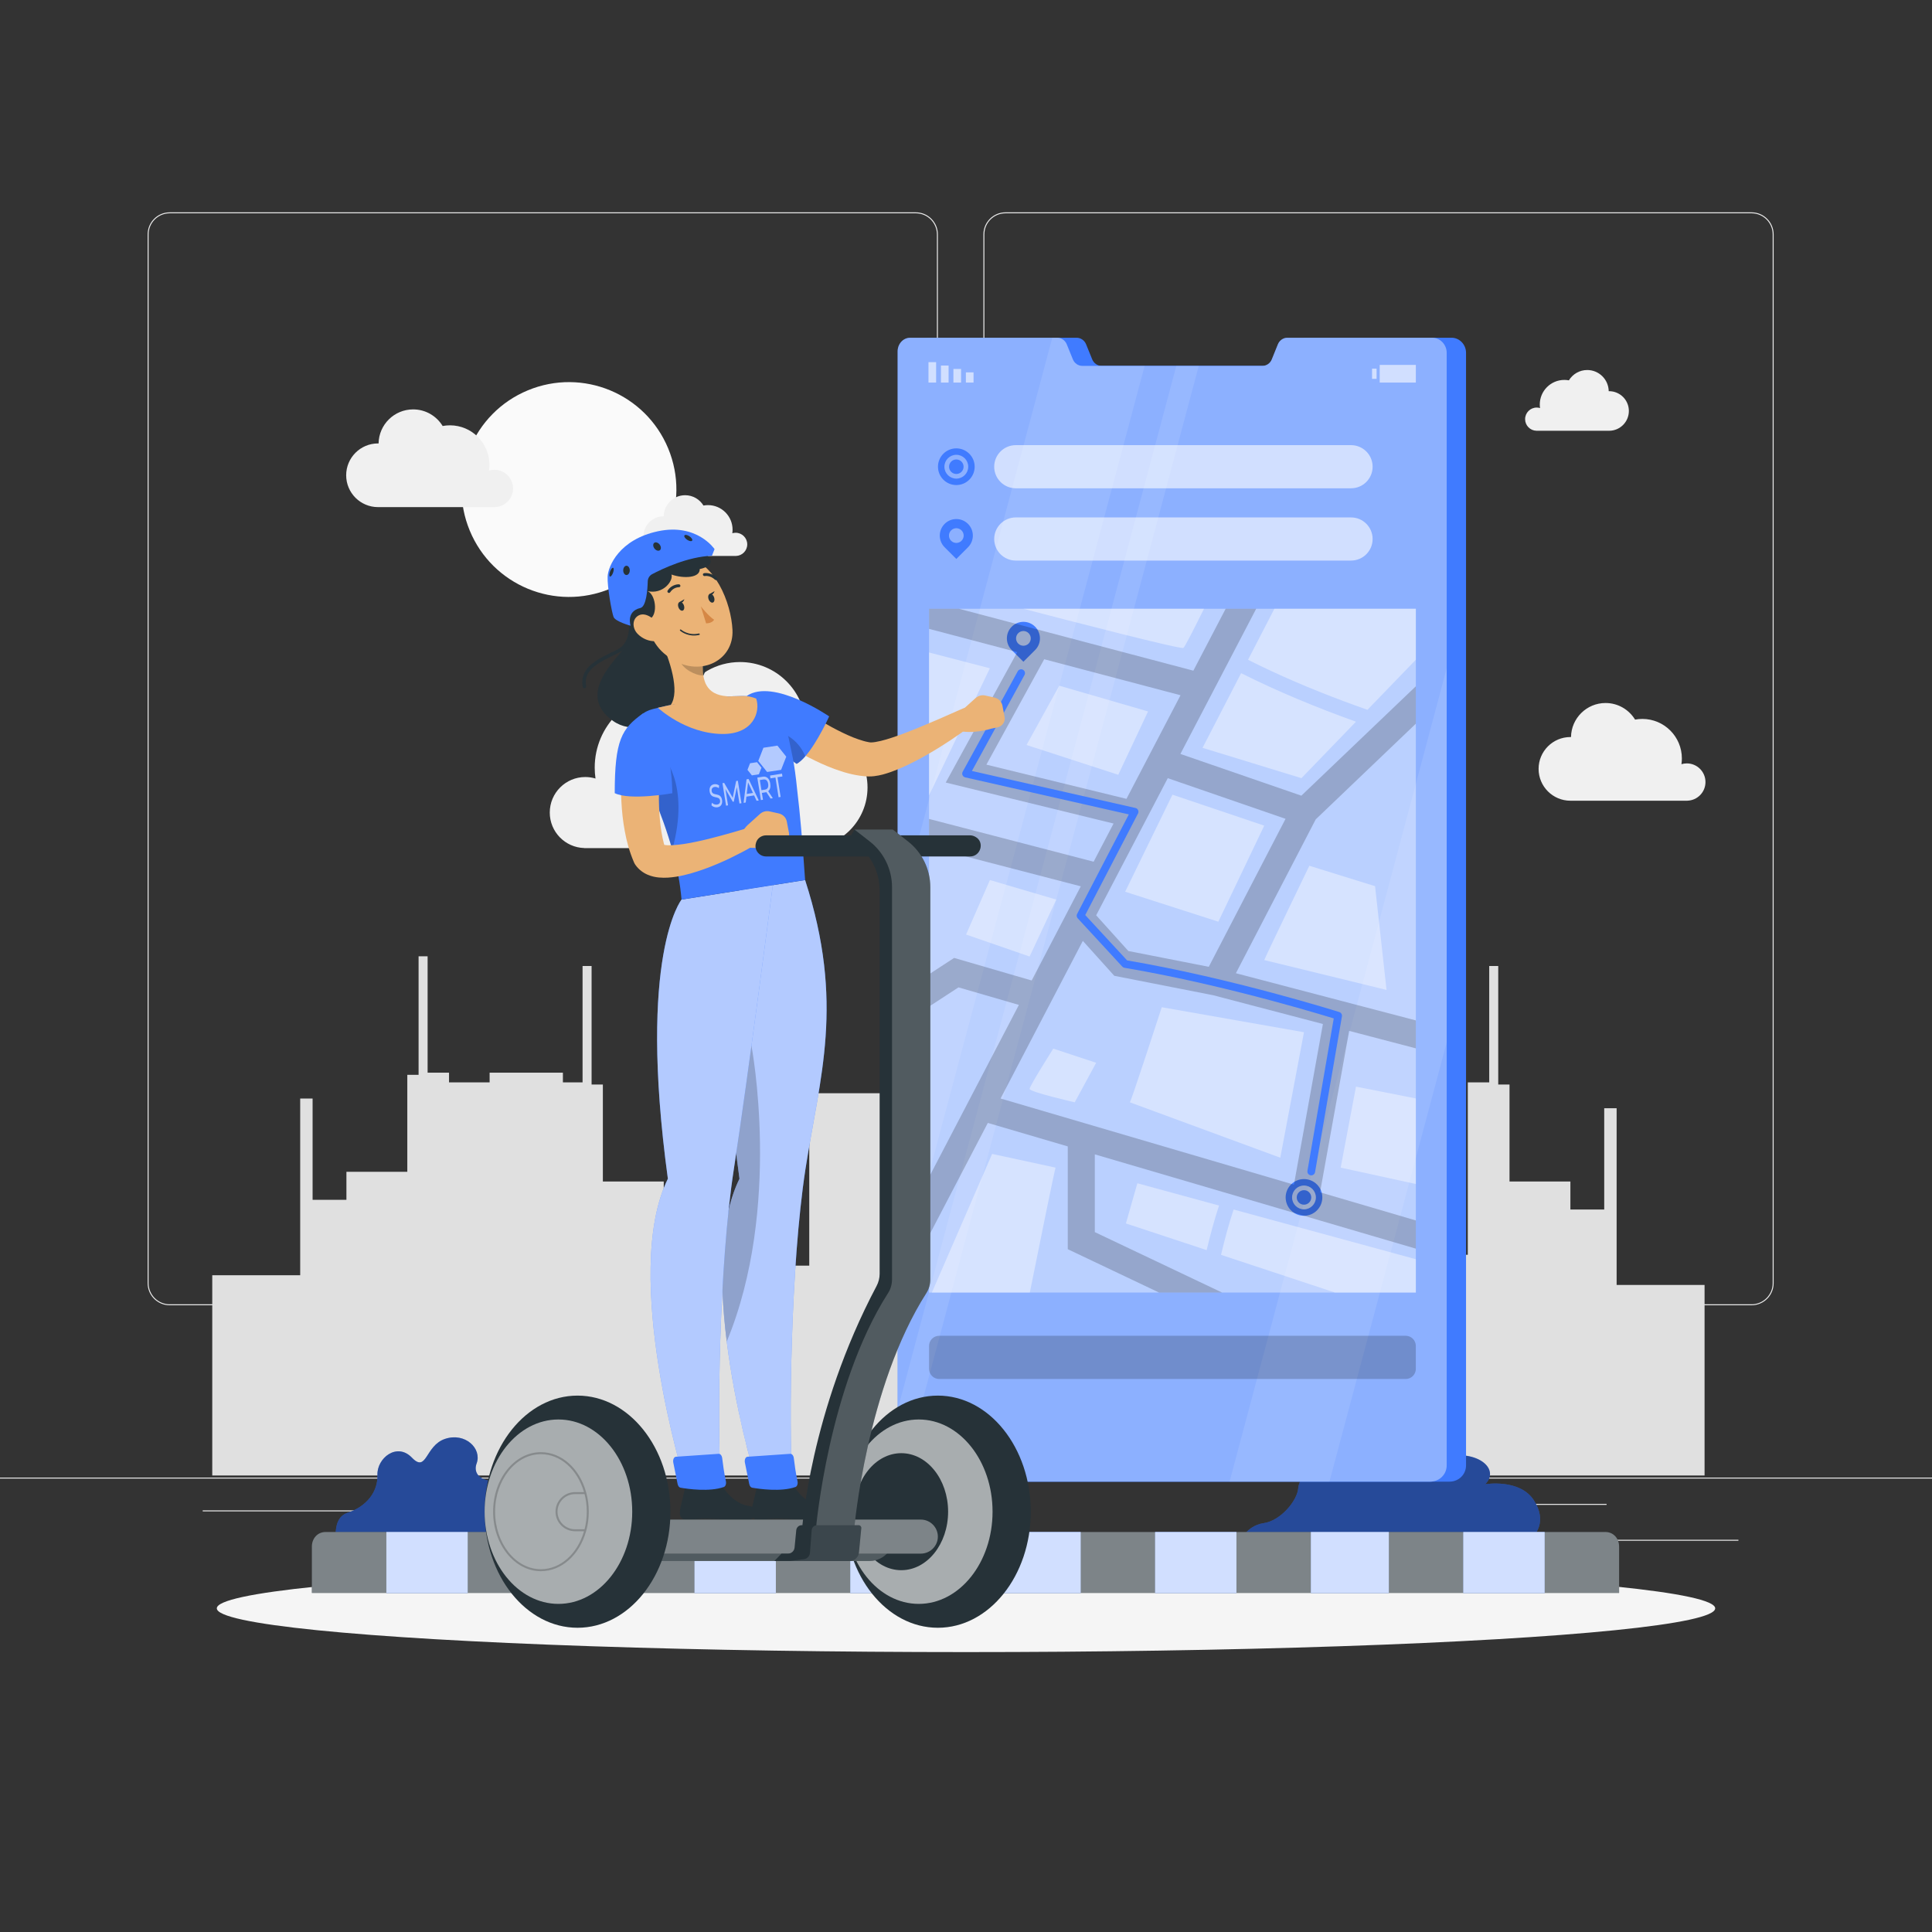 <?xml version="1.0" encoding="utf-8"?>
<!-- Generator: Adobe Illustrator 27.5.0, SVG Export Plug-In . SVG Version: 6.00 Build 0)  -->
<svg version="1.1" xmlns="http://www.w3.org/2000/svg" xmlns:xlink="http://www.w3.org/1999/xlink" x="0px" y="0px"
	 viewBox="0 0 500 500" style="enable-background:new 0 0 500 500;" xml:space="preserve">
<rect x="0" y="0" width="500" height="500" fill="#333333" stroke="none"/>
<g id="Background_Complete">
	<g>
		<rect y="382.398" style="fill:#EBEBEB;" width="500" height="0.25"/>
		<rect x="416.779" y="398.494" style="fill:#EBEBEB;" width="33.122" height="0.25"/>
		<rect x="322.527" y="401.208" style="fill:#EBEBEB;" width="8.693" height="0.25"/>
		<rect x="396.586" y="389.208" style="fill:#EBEBEB;" width="19.192" height="0.25"/>
		<rect x="52.459" y="390.888" style="fill:#EBEBEB;" width="43.193" height="0.25"/>
		<rect x="104.556" y="390.888" style="fill:#EBEBEB;" width="6.333" height="0.25"/>
		<rect x="131.471" y="395.111" style="fill:#EBEBEB;" width="93.676" height="0.25"/>
		<path style="fill:#EBEBEB;" d="M237.014,337.8H43.915c-3.147,0-5.708-2.561-5.708-5.708V60.66c0-3.147,2.561-5.708,5.708-5.708
			h193.099c3.146,0,5.707,2.561,5.707,5.708v271.432C242.721,335.239,240.16,337.8,237.014,337.8z M43.915,55.203
			c-3.01,0-5.458,2.448-5.458,5.458v271.432c0,3.01,2.448,5.458,5.458,5.458h193.099c3.009,0,5.457-2.448,5.457-5.458V60.66
			c0-3.009-2.448-5.458-5.457-5.458H43.915z"/>
		<path style="fill:#EBEBEB;" d="M453.31,337.8H260.212c-3.147,0-5.707-2.561-5.707-5.708V60.66c0-3.147,2.561-5.708,5.707-5.708
			H453.31c3.148,0,5.708,2.561,5.708,5.708v271.432C459.019,335.239,456.458,337.8,453.31,337.8z M260.212,55.203
			c-3.009,0-5.457,2.448-5.457,5.458v271.432c0,3.01,2.448,5.458,5.457,5.458H453.31c3.01,0,5.458-2.448,5.458-5.458V60.66
			c0-3.009-2.448-5.458-5.458-5.458H260.212z"/>
	</g>
	<g>
		<polygon style="fill:#E0E0E0;" points="441.141,381.857 441.141,332.543 418.381,332.543 418.381,286.81 415.172,286.81 
			415.172,313.023 406.418,313.023 406.418,305.773 390.661,305.773 390.661,280.675 387.743,280.675 387.743,250 385.409,250 
			385.409,280.117 379.865,280.117 379.865,324.735 369.36,324.735 369.36,280.117 350.393,280.117 350.393,317.85 330.481,317.85 
			330.481,272.117 327.272,272.117 327.272,298.33 318.518,298.33 318.518,291.079 302.761,291.079 302.761,265.982 
			299.843,265.982 299.843,235.307 297.509,235.307 297.509,265.424 291.965,265.424 291.965,310.042 281.46,310.042 
			281.46,265.424 262.494,265.424 262.494,308.583 249.703,308.583 249.703,283.485 246.785,283.485 246.785,252.81 244.451,252.81 
			244.451,282.927 238.907,282.927 238.907,327.545 228.402,327.545 228.402,282.927 209.436,282.927 209.436,327.545 
			200.098,327.545 200.098,332.543 183.74,332.543 183.74,286.81 180.531,286.81 180.531,313.023 171.777,313.023 171.777,305.773 
			156.02,305.773 156.02,280.675 153.102,280.675 153.102,250 150.768,250 150.768,280.117 145.679,280.117 145.679,277.606 
			126.713,277.606 126.713,280.117 116.208,280.117 116.208,277.606 110.664,277.606 110.664,247.489 108.33,247.489 
			108.33,278.164 105.412,278.164 105.412,303.261 89.655,303.261 89.655,310.512 80.901,310.512 80.901,284.299 77.691,284.299 
			77.691,330.032 54.932,330.032 54.932,381.857 		"/>
		
			<ellipse transform="matrix(0.924 -0.383 0.383 0.924 -37.29 65.975)" style="fill:#FAFAFA;" cx="147.193" cy="126.722" rx="27.787" ry="27.787"/>
		<path style="fill:#F0F0F0;" d="M132.778,126.409c0-2.668-2.163-4.83-4.83-4.83c-0.482,0-0.947,0.073-1.387,0.204
			c0.07-0.484,0.108-0.979,0.108-1.483c0-5.649-4.58-10.229-10.229-10.229c-0.644,0-1.273,0.063-1.884,0.176
			c-1.572-2.573-4.398-4.296-7.634-4.296c-4.898,0-8.871,3.935-8.943,8.816c-0.05-0.001-0.099-0.007-0.149-0.007
			c-4.551,0-8.24,3.689-8.24,8.24c0,4.551,3.689,8.24,8.24,8.24h30.261l-0.006-0.007
			C130.688,131.159,132.778,129.03,132.778,126.409z"/>
		<path style="fill:#F0F0F0;" d="M441.375,202.395c0-2.668-2.163-4.83-4.83-4.83c-0.482,0-0.947,0.073-1.387,0.204
			c0.07-0.484,0.108-0.979,0.108-1.483c0-5.649-4.58-10.229-10.229-10.229c-0.644,0-1.273,0.062-1.884,0.176
			c-1.572-2.573-4.398-4.296-7.634-4.296c-4.898,0-8.871,3.935-8.943,8.816c-0.05-0.001-0.099-0.008-0.149-0.008
			c-4.551,0-8.24,3.689-8.24,8.24c0,4.551,3.689,8.24,8.24,8.24h30.26l-0.006-0.007
			C439.284,207.146,441.375,205.017,441.375,202.395z"/>
		<path style="fill:#F0F0F0;" d="M279.514,144.681c0-4.221,3.422-7.643,7.643-7.643c0.763,0,1.499,0.115,2.194,0.324
			c-0.111-0.767-0.171-1.549-0.171-2.347c0-8.938,7.246-16.184,16.184-16.184c1.019,0,2.014,0.099,2.981,0.279
			c2.487-4.071,6.959-6.798,12.079-6.798c7.749,0,14.035,6.227,14.151,13.949c0.079-0.002,0.156-0.012,0.236-0.012
			c7.2,0,13.037,5.837,13.037,13.037c0,7.201-5.837,13.038-13.037,13.038h-47.879l0.01-0.011
			C282.822,152.198,279.514,148.829,279.514,144.681z"/>
		<path style="fill:#F0F0F0;" d="M142.279,210.29c0-5.079,4.118-9.197,9.197-9.197c0.919,0,1.804,0.139,2.641,0.389
			c-0.134-0.922-0.206-1.864-0.206-2.824c0-10.757,8.72-19.477,19.477-19.477c1.226,0,2.424,0.119,3.588,0.336
			c2.994-4.899,8.375-8.18,14.536-8.18c9.326,0,16.891,7.493,17.029,16.786c0.095-0.002,0.188-0.014,0.284-0.014
			c8.665,0,15.689,7.024,15.689,15.689c0,8.665-7.024,15.689-15.689,15.689h-57.618l0.012-0.013
			C146.258,219.336,142.279,215.282,142.279,210.29z"/>
		<path style="fill:#F0F0F0;" d="M193.387,140.88c0-1.658-1.345-3.003-3.003-3.003c-0.3,0-0.589,0.045-0.862,0.127
			c0.044-0.301,0.067-0.609,0.067-0.922c0-3.512-2.847-6.359-6.359-6.359c-0.4,0-0.792,0.039-1.172,0.11
			c-0.977-1.6-2.734-2.671-4.746-2.671c-3.045,0-5.515,2.447-5.56,5.481c-0.031-0.001-0.061-0.005-0.093-0.005
			c-2.829,0-5.123,2.294-5.123,5.123c0,2.829,2.294,5.123,5.123,5.123h18.813l-0.004-0.004
			C192.088,143.833,193.387,142.51,193.387,140.88z"/>
		<path style="fill:#F0F0F0;" d="M394.698,108.479c0-1.659,1.345-3.003,3.003-3.003c0.3,0,0.589,0.045,0.862,0.127
			c-0.044-0.301-0.067-0.609-0.067-0.922c0-3.512,2.847-6.359,6.359-6.359c0.4,0,0.792,0.039,1.172,0.109
			c0.977-1.6,2.734-2.671,4.746-2.671c3.045,0,5.515,2.447,5.56,5.481c0.031-0.001,0.061-0.005,0.093-0.005
			c2.829,0,5.123,2.294,5.123,5.123c0,2.829-2.294,5.123-5.123,5.123h-18.813l0.004-0.004
			C395.998,111.432,394.698,110.109,394.698,108.479z"/>
	</g>
</g>
<g id="Background_Simple" style="display:none;">
	<g style="display:inline;">
		<path style="fill:#407BFF;" d="M86.401,116.356c27.919-59.449,127.059-51.062,165.317-9.255
			c38.258,41.806,50.696,68.599,85.208,52.983c34.512-15.616,78.518-11.44,81.043,38.164s-37.913,108.263-102.09,125.615
			c-64.177,17.352-64.161,78.759-149.1,66.368c-46.31-6.756-47.365-56.86-40.825-98.301S54.023,185.3,86.401,116.356z"/>
		<path style="opacity:0.9;fill:#FFFFFF;" d="M86.401,116.356c27.919-59.449,127.059-51.062,165.317-9.255
			c38.258,41.806,50.696,68.599,85.208,52.983c34.512-15.616,78.518-11.44,81.043,38.164s-37.913,108.263-102.09,125.615
			c-64.177,17.352-64.161,78.759-149.1,66.368c-46.31-6.756-47.365-56.86-40.825-98.301S54.023,185.3,86.401,116.356z"/>
	</g>
</g>
<g id="Shadow_1_">
	<ellipse id="_x3C_Path_x3E__359_" style="fill:#F5F5F5;" cx="250" cy="416.238" rx="193.889" ry="11.323"/>
</g>
<g id="Street">
	<g>
		<g>
			<path style="fill:#407BFF;" d="M87.481,401.294c0,0-2.44-8.174,2.496-9.802c4.936-1.628,7.864-5.45,7.699-9.774
				s5.03-8.531,8.927-4.479c3.896,4.052,3.377-3.116,8.572-4.857c5.195-1.742,9.599,2.484,8.177,6.346
				c-1.423,3.862,3.704,6.274,9.843,2.99s12.893,2.69,11.594,7.366c-1.299,4.676-0.235,5.195,3.649,3.637
				c3.884-1.559,10.832,2.857,8.397,8.572C154.4,407.009,87.481,401.294,87.481,401.294z"/>
			<path style="opacity:0.4;" d="M87.481,401.294c0,0-2.44-8.174,2.496-9.802c4.936-1.628,7.864-5.45,7.699-9.774
				s5.03-8.531,8.927-4.479c3.896,4.052,3.377-3.116,8.572-4.857c5.195-1.742,9.599,2.484,8.177,6.346
				c-1.423,3.862,3.704,6.274,9.843,2.99s12.893,2.69,11.594,7.366c-1.299,4.676-0.235,5.195,3.649,3.637
				c3.884-1.559,10.832,2.857,8.397,8.572C154.4,407.009,87.481,401.294,87.481,401.294z"/>
		</g>
		<g>
			<path style="fill:#407BFF;" d="M323.057,402.815c-4.382-2.972-0.438-8.024,3.944-8.619c4.382-0.594,8.787-5.824,8.995-9.153
				c0.208-3.329,8.096-13.569,20.366-7.246c12.27,6.324,8.541,0.931,17.417-0.845c8.876-1.777,14.476,3.335,10.58,7.169
				c0,0,8.917-1.515,12.59,4.131c3.673,5.647,0,9.154,0,9.154s16.77-0.336,15.261,6.697
				C410.703,411.137,323.057,402.815,323.057,402.815z"/>
			<path style="opacity:0.4;" d="M323.057,402.815c-4.382-2.972-0.438-8.024,3.944-8.619c4.382-0.594,8.787-5.824,8.995-9.153
				c0.208-3.329,8.096-13.569,20.366-7.246c12.27,6.324,8.541,0.931,17.417-0.845c8.876-1.777,14.476,3.335,10.58,7.169
				c0,0,8.917-1.515,12.59,4.131c3.673,5.647,0,9.154,0,9.154s16.77-0.336,15.261,6.697
				C410.703,411.137,323.057,402.815,323.057,402.815z"/>
		</g>
		<g>
			<path style="fill:#263238;" d="M80.712,400.25v12.008h338.312V400.25c0-2.086-1.455-3.769-3.541-3.769H84.253
				C82.166,396.482,80.712,398.164,80.712,400.25z"/>
			<g>
				<rect x="378.707" y="396.482" style="fill:#407BFF;" width="21.035" height="15.776"/>
				<rect x="339.266" y="396.482" style="fill:#407BFF;" width="20.159" height="15.776"/>
				<rect x="298.949" y="396.482" style="fill:#407BFF;" width="21.035" height="15.776"/>
				<rect x="259.509" y="396.482" style="fill:#407BFF;" width="20.159" height="15.776"/>
				<rect x="220.068" y="396.482" style="fill:#407BFF;" width="20.159" height="15.776"/>
				<rect x="179.751" y="396.482" style="fill:#407BFF;" width="21.035" height="15.776"/>
				<rect x="140.311" y="396.482" style="fill:#407BFF;" width="20.159" height="15.776"/>
				<rect x="99.994" y="396.482" style="fill:#407BFF;" width="21.035" height="15.776"/>
				<g style="opacity:0.6;enable-background:new    ;">
					<rect x="378.707" y="396.482" style="fill:#FFFFFF;" width="21.035" height="15.776"/>
					<rect x="339.266" y="396.482" style="fill:#FFFFFF;" width="20.159" height="15.776"/>
					<rect x="298.949" y="396.482" style="fill:#FFFFFF;" width="21.035" height="15.776"/>
					<rect x="259.509" y="396.482" style="fill:#FFFFFF;" width="20.159" height="15.776"/>
					<rect x="220.068" y="396.482" style="fill:#FFFFFF;" width="20.159" height="15.776"/>
					<rect x="179.751" y="396.482" style="fill:#FFFFFF;" width="21.035" height="15.776"/>
					<rect x="140.311" y="396.482" style="fill:#FFFFFF;" width="20.159" height="15.776"/>
					<rect x="99.994" y="396.482" style="fill:#FFFFFF;" width="21.035" height="15.776"/>
				</g>
			</g>
			<path style="opacity:0.4;fill:#FFFFFF;enable-background:new    ;" d="M80.712,400.25v12.008h338.312V400.25
				c0-2.086-1.455-3.769-3.541-3.769H84.253C82.166,396.482,80.712,398.164,80.712,400.25z"/>
		</g>
	</g>
</g>
<g id="Device">
	<g>
		<g>
			<path style="fill:#407BFF;enable-background:new    ;" d="M379.409,91.288V379.24c0,2.368-1.904,4.208-4.272,4.208H241.126
				c-1.066,0-2.004-0.401-2.678-1.075c-0.71-0.692-1.139-1.676-1.139-2.787V90.942c0-1.885,1.385-3.534,3.27-3.534h38.057
				c1.075,0,2.05,0.701,2.451,1.713l1.576,3.88c0.401,1.002,1.375,1.694,2.45,1.694h46.574c1.075,0,2.049-0.665,2.45-1.667
				l1.576-3.898c0.401-1.011,1.375-1.722,2.45-1.722h37.51C377.751,87.408,379.409,89.211,379.409,91.288z"/>
			<path style="fill:#407BFF;" d="M374.402,91.288V379.24c0,2.368-1.904,4.208-4.272,4.208H236.12c-1.066,0-2.004-0.401-2.678-1.075
				c-0.711-0.692-1.139-1.676-1.139-2.787V90.942c0-1.885,1.385-3.534,3.27-3.534h38.057c1.075,0,2.049,0.701,2.451,1.713
				l1.576,3.88c0.401,1.002,1.375,1.694,2.45,1.694h46.574c1.075,0,2.049-0.665,2.45-1.667l1.576-3.898
				c0.401-1.011,1.376-1.722,2.45-1.722h37.51C372.745,87.408,374.402,89.211,374.402,91.288z"/>
			<path style="opacity:0.4;fill:#FFFFFF;" d="M374.402,91.288V379.24c0,2.368-1.904,4.208-4.272,4.208H236.12
				c-1.066,0-2.004-0.401-2.678-1.075c-0.71-0.692-1.139-1.676-1.139-2.787V90.942c0-1.885,1.385-3.534,3.27-3.534h38.057
				c1.075,0,2.05,0.701,2.451,1.713l1.576,3.88c0.401,1.002,1.375,1.694,2.45,1.694h46.574c1.075,0,2.049-0.665,2.45-1.667
				l1.576-3.898c0.401-1.011,1.375-1.722,2.45-1.722h37.51C372.744,87.408,374.402,89.211,374.402,91.288z"/>
			<g style="opacity:0.1;enable-background:new    ;">
				<path style="fill:#FFFFFF;" d="M296.229,94.695l-40.908,153.23v0.009l-0.455,1.721v0.009l-0.738,2.76v0.009l-0.465,1.722
					l-21.36,80.013v-96.837l40.025-149.924h1.302c1.075,0,2.05,0.701,2.451,1.713l1.576,3.88c0.401,1.002,1.375,1.694,2.45,1.694
					H296.229z"/>
				<polygon style="fill:#FFFFFF;" points="374.402,172.95 374.402,269.787 348.888,365.358 348.269,367.681 344.06,383.448 
					318.209,383.448 322.418,367.69 323.092,365.157 326.471,352.496 327.145,349.964 328.502,344.899 329.177,342.367 
					330.525,337.302 331.198,334.77 352.468,255.112 352.468,255.103 353.452,251.423 353.452,251.414 				"/>
				<path style="fill:#FFFFFF;" d="M310.239,94.695l-40.653,152.274l-0.246,0.911l-2.223,8.344l-0.246,0.911l-33.43,125.239
					c-0.71-0.692-1.139-1.676-1.139-2.787v-14.729l28.757-107.722l0.246-0.911l2.223-8.344l0.246-0.911l40.653-152.274H310.239z"/>
			</g>
			<g>
				<g>
					
						<rect x="249.97" y="96.368" transform="matrix(-1 -1.224647e-16 1.224647e-16 -1 501.921 195.376)" style="opacity:0.6;fill:#FFFFFF;enable-background:new    ;" width="1.98" height="2.64"/>
					
						<rect x="246.743" y="95.488" transform="matrix(-1 -1.224647e-16 1.224647e-16 -1 495.466 194.496)" style="opacity:0.6;fill:#FFFFFF;enable-background:new    ;" width="1.98" height="3.521"/>
					
						<rect x="243.516" y="94.607" transform="matrix(-1 -1.224647e-16 1.224647e-16 -1 489.012 193.615)" style="opacity:0.6;fill:#FFFFFF;enable-background:new    ;" width="1.98" height="4.401"/>
					
						<rect x="240.288" y="93.726" transform="matrix(-1 -1.224647e-16 1.224647e-16 -1 482.557 192.734)" style="opacity:0.6;fill:#FFFFFF;enable-background:new    ;" width="1.98" height="5.282"/>
				</g>
				<g>
					<rect x="355.085" y="95.405" style="opacity:0.6;fill:#FFFFFF;enable-background:new    ;" width="1.174" height="2.64"/>
					
						<rect x="357.065" y="94.441" transform="matrix(-1 -1.224647e-16 1.224647e-16 -1 723.482 193.449)" style="opacity:0.6;fill:#FFFFFF;enable-background:new    ;" width="9.351" height="4.567"/>
				</g>
			</g>
			<path style="opacity:0.6;fill:#FFFFFF;" d="M349.65,126.367h-86.768c-3.083,0-5.583-2.499-5.583-5.582v0
				c0-3.083,2.499-5.582,5.583-5.582h86.768c3.083,0,5.583,2.499,5.583,5.582l0,0C355.233,123.868,352.733,126.367,349.65,126.367z"
				/>
			<rect x="240.438" y="157.55" style="opacity:0.4;fill:#FFFFFF;" width="125.98" height="176.96"/>
			<path style="opacity:0.6;fill:#FFFFFF;" d="M349.65,145.075h-86.768c-3.083,0-5.583-2.499-5.583-5.582v0
				c0-3.083,2.499-5.582,5.583-5.582h86.768c3.083,0,5.583,2.499,5.583,5.582l0,0C355.233,142.576,352.733,145.075,349.65,145.075z"
				/>
			<path style="fill:#407BFF;" d="M250.519,135.583L250.519,135.583c-1.67-1.671-4.379-1.671-6.049,0v0
				c-1.67,1.67-1.67,4.379,0,6.049l3.025,3.025l3.024-3.025C252.19,139.961,252.19,137.253,250.519,135.583z M248.841,139.953
				c-0.743,0.743-1.949,0.743-2.692,0c-0.744-0.743-0.744-1.949,0-2.692c0.743-0.743,1.949-0.743,2.692,0
				C249.584,138.004,249.584,139.21,248.841,139.953z"/>
			<path style="fill:#407BFF;" d="M267.883,162.187L267.883,162.187c-1.67-1.671-4.379-1.671-6.049,0v0
				c-1.67,1.67-1.67,4.379,0,6.049l3.025,3.025l3.024-3.025C269.553,166.566,269.553,163.857,267.883,162.187z M266.204,166.558
				c-0.743,0.743-1.949,0.743-2.692,0c-0.744-0.743-0.744-1.949,0-2.692c0.743-0.743,1.949-0.743,2.692,0
				C266.948,164.609,266.948,165.814,266.204,166.558z"/>
			<g>
				<path style="fill:#407BFF;" d="M247.495,116.037c-2.622,0-4.747,2.125-4.747,4.747c0,2.622,2.125,4.747,4.747,4.747
					c2.622,0,4.747-2.125,4.747-4.747C252.242,118.163,250.117,116.037,247.495,116.037z M247.495,123.868
					c-1.703,0-3.083-1.38-3.083-3.083c0-1.703,1.38-3.083,3.083-3.083s3.083,1.38,3.083,3.083
					C250.578,122.488,249.198,123.868,247.495,123.868z"/>
				<path style="fill:#407BFF;" d="M249.374,120.785c0,1.038-0.841,1.879-1.879,1.879s-1.879-0.841-1.879-1.879
					c0-1.038,0.841-1.879,1.879-1.879S249.374,119.747,249.374,120.785z"/>
			</g>
			<g>
				<path style="fill:#407BFF;" d="M337.471,305.146c-2.622,0-4.747,2.125-4.747,4.747c0,2.622,2.125,4.747,4.747,4.747
					c2.622,0,4.747-2.125,4.747-4.747C342.218,307.272,340.092,305.146,337.471,305.146z M337.471,312.977
					c-1.703,0-3.083-1.38-3.083-3.083c0-1.703,1.38-3.083,3.083-3.083c1.703,0,3.083,1.38,3.083,3.083
					C340.554,311.596,339.173,312.977,337.471,312.977z"/>
				<path style="fill:#407BFF;" d="M339.35,309.894c0,1.038-0.841,1.879-1.879,1.879c-1.038,0-1.879-0.841-1.879-1.879
					c0-1.038,0.841-1.879,1.879-1.879C338.508,308.014,339.35,308.856,339.35,309.894z"/>
			</g>
			<g>
				<path style="opacity:0.2;" d="M366.418,187.29v-9.68l-29.63,28.31l-31.3-10.8l19.61-37.57h-7.9l-8.36,16.02l-60.65-16.02h-7.75
					v5.2l22.82,6.02l-18.5,33.75l43.43,10.61l-5.16,9.88l-42.59-11.07v7.24l39.27,10.2l-12.71,24.37l-20.07-5.84l-6.49,4.23v8.36
					l7.62-4.97l15.63,4.54l-23.25,44.56v15.12l15.21-29.14l20.69,6.08v26.6l23.62,11.22h16.31l-32.93-15.64v-20.12l83.08,24.4v-7.3
					l-24.79-7.28l7.53-41.78l17.26,4.52v-7.23l-46.57-12.21l20.66-39.82L366.418,187.29z M255.278,197.89l14.96-27.28l35.28,9.32
					l-13.99,26.81L255.278,197.89z M342.368,265.01l-7.5,41.58l-75.92-22.3l21.29-40.79l8.14,9.04l25.57,5.02L342.368,265.01z
					 M312.828,250.21l-20.81-4.09l-8.33-9.24l18.53-35.49l30.48,10.52L312.828,250.21z"/>
				<path style="opacity:0.4;fill:#FFFFFF;" d="M321.2,174.21l-9.982,19.329l25.592,7.852l14.118-14.617
					C340.796,183.138,330.816,179.042,321.2,174.21z"/>
				<path style="opacity:0.4;fill:#FFFFFF;" d="M366.418,157.55v13.19l-12.52,12.96c-8.42-2.96-16.73-6.24-24.82-10
					c-2.05-0.95-4.08-1.93-6.09-2.95l6.82-13.2H366.418z"/>
				<polygon style="opacity:0.4;fill:#FFFFFF;" points="303.427,205.659 327.185,213.677 315.306,238.534 291.185,230.78 				"/>
				<path style="opacity:0.4;fill:#FFFFFF;" d="M327.185,248.466c0.198-0.675,11.67-24.411,11.67-24.411l17.011,5.285l2.967,26.851
					L327.185,248.466z"/>
				<path style="opacity:0.4;fill:#FFFFFF;" d="M292.406,285.28c0.362-0.302,8.254-24.613,8.254-24.613l36.811,6.473l-6.132,32.476
					L292.406,285.28z"/>
				<path style="opacity:0.4;fill:#FFFFFF;" d="M272.591,271.382l11.1,3.664l-5.55,10.234c0,0-11.682-2.676-11.682-3.467
					S272.591,271.382,272.591,271.382z"/>
				<path style="opacity:0.4;fill:#FFFFFF;" d="M273.188,302.18c-0.27,0.66-4.12,19.66-6.67,32.33h-25.35l15.59-35.88
					L273.188,302.18z"/>
				<path style="opacity:0.4;fill:#FFFFFF;" d="M366.418,325.88v8.63h-20.92l-29.5-9.75c0.94-3.96,1.98-7.88,3.26-11.74
					L366.418,325.88z"/>
				<path style="opacity:0.4;fill:#FFFFFF;" d="M315.489,311.994l-21.14-5.767l-2.967,10.399l20.896,6.906
					C313.209,319.644,314.234,315.783,315.489,311.994z"/>
				<polygon style="opacity:0.4;fill:#FFFFFF;" points="366.418,284.28 366.418,306.42 346.968,302.18 350.928,281.22 				"/>
				<polygon style="opacity:0.4;fill:#FFFFFF;" points="250.019,241.857 256.19,227.755 273.365,232.814 266.46,247.547 				"/>
				<polygon style="opacity:0.4;fill:#FFFFFF;" points="265.668,192.801 274.136,177.452 297.119,184.12 289.405,200.516 				"/>
				<path style="opacity:0.4;fill:#FFFFFF;" d="M311.588,157.55c-2.13,4.31-4.88,9.78-5.32,10.13c-0.58,0.46-28.85-6.85-41.41-10.13
					H311.588z"/>
				<polygon style="opacity:0.4;fill:#FFFFFF;" points="256.178,172.95 240.438,205.84 240.438,168.86 				"/>
			</g>
			<path style="fill:none;stroke:#407BFF;stroke-width:2;stroke-linecap:round;stroke-linejoin:round;stroke-miterlimit:10;" d="
				M339.35,303.181l6.956-40.31c0,0-27.89-8.804-55.121-13.392l-11.538-12.501l13.978-26.901l-43.606-9.87l14.247-25.997"/>
			<path style="opacity:0.2;" d="M363.788,356.883H243.068c-1.453,0-2.63-1.178-2.63-2.63v-5.927c0-1.453,1.178-2.63,2.63-2.63
				h120.719c1.453,0,2.63,1.178,2.63,2.63v5.927C366.418,355.705,365.24,356.883,363.788,356.883z"/>
		</g>
	</g>
</g>
<g id="Character">
	<g>
		<g>
			<g>
				<path style="fill:#EBB376;" d="M204.371,181.47c1.682,1.125,3.54,2.38,5.361,3.481c1.826,1.135,3.674,2.223,5.523,3.231
					c1.855,0.997,3.714,1.923,5.546,2.658c0.915,0.359,1.815,0.673,2.671,0.916c0.43,0.126,0.847,0.221,1.237,0.291l0.294,0.055
					c0.11,0.022,0.087,0.007,0.137,0.019c0.037,0.025,0.199,0.015,0.332,0.02c0.605-0.008,1.542-0.169,2.472-0.392
					c0.943-0.228,1.929-0.519,2.925-0.852c2-0.655,4.034-1.437,6.07-2.259c4.059-1.665,8.191-3.462,12.248-5.276l0.045-0.02
					c1.231-0.55,2.676,0.002,3.226,1.233c0.473,1.059,0.13,2.276-0.759,2.946c-3.71,2.799-7.505,5.351-11.555,7.67
					c-2.021,1.163-4.099,2.259-6.299,3.268c-1.106,0.495-2.248,0.965-3.466,1.393c-1.232,0.423-2.497,0.823-4.143,1.019
					c-0.431,0.041-0.832,0.09-1.36,0.075c-0.232-0.003-0.538-0.005-0.709-0.021l-0.547-0.046c-0.73-0.064-1.429-0.164-2.098-0.292
					c-1.348-0.248-2.616-0.585-3.829-0.98c-2.422-0.789-4.683-1.737-6.848-2.799c-2.175-1.046-4.249-2.206-6.278-3.425
					c-2.027-1.263-3.956-2.477-5.954-3.972c-2.169-1.623-2.612-4.697-0.989-6.865c1.568-2.096,4.49-2.58,6.643-1.147L204.371,181.47
					z"/>
			</g>
			<path style="fill:#407BFF;" d="M214.585,185.4c0,0-2.99,6.67-6.18,10.34c-0.74,0.86-1.5,1.55-2.23,1.96
				c-4.75-3.23-7.76-5.67-9.68-7.9c-2.66-3.09-3.19-5.8-3.25-9.68C200.074,175.42,214.585,185.4,214.585,185.4z"/>
			<path style="opacity:0.2;" d="M208.404,195.74c-0.74,0.86-1.5,1.55-2.23,1.96c-4.75-3.23-7.76-5.67-9.68-7.9
				c-0.18-0.52-0.34-1.02-0.48-1.52C196.014,188.28,205.294,188.01,208.404,195.74z"/>
			<g>
				<path style="fill:#263238;" d="M162.565,160.215c0,0,1.848,3.65-0.857,7.301c-2.704,3.65-12.498,12.376-3.061,19.053
					c9.438,6.678,25.281-7.568,24.927-18.43C183.221,157.277,167.729,153.982,162.565,160.215z"/>
				
					<path style="fill:none;stroke:#263238;stroke-width:0.9;stroke-linecap:round;stroke-linejoin:round;stroke-miterlimit:10;" d="
					M162.981,159.764c0,0,1.576,6.518-3.159,8.826c-4.735,2.308-9.454,4.267-8.564,9.075"/>
			</g>
			<path style="fill:#263238;" d="M212.173,393.268c-5.998,0-6.79-0.093-10.161-0.206c-2.886-0.103-3.576,0.258-5.895,0.206
				c-1.938-0.041-1.865-1.896-1.268-4.03c0.299-1.071,0.76-3.337,1.172-5.068l8.787-0.638c1.237,2.36,4.027,5.727,7.407,6.18
				C215.441,390.145,214.564,393.268,212.173,393.268z"/>
			<g>
				<path style="fill:#407BFF;" d="M208.363,227.752c10.349,32.032,3.765,50.947,0.089,74.829
					c-3.86,25.081-4.35,65.326-3.385,81.726c-1.405,0.816-6.496,0.248-9.264-0.617c0,0-16.647-53.798-4.422-78.632
					c-7.91-58.032,0.002-74.618,0.002-74.618L208.363,227.752z"/>
				<path style="opacity:0.6;fill:#FFFFFF;" d="M208.448,302.579c-3.854,25.085-4.348,65.324-3.378,81.73
					c-1.411,0.812-6.501,0.247-9.271-0.617c0,0-5.292-17.12-7.718-36.499c-1.87-14.977-2.028-31.303,3.299-42.135
					c-1.791-13.116-2.77-24.115-3.22-33.279c-1.517-31.401,3.22-41.341,3.22-41.341l16.979-2.681
					C218.715,259.782,212.126,278.702,208.448,302.579z"/>
				<path style="opacity:0.2;" d="M188.082,347.192c-1.87-14.977-2.028-31.303,3.299-42.135c-1.791-13.116-2.77-24.115-3.22-33.279
					c2.011-0.556,4.11-0.944,6.315-1.138C194.477,270.64,202.485,312.449,188.082,347.192z"/>
			</g>
			<path style="fill:#407BFF;" d="M205.438,377.364c0.174,1.463,0.512,4.01,0.95,5.936c0.158,0.695-0.085,1.377-0.532,1.535
				c-3.733,1.323-9.406,0.496-11.211,0.18c-0.346-0.061-0.642-0.448-0.746-0.964l-1.119-5.53c-0.153-0.756,0.167-1.481,0.669-1.516
				l11.084-0.758C204.962,376.218,205.359,376.704,205.438,377.364z"/>
			<path style="fill:#263238;" d="M193.639,393.268c-5.998,0-6.79-0.093-10.16-0.206c-2.886-0.103-3.576,0.258-5.895,0.206
				c-1.938-0.041-1.865-1.896-1.268-4.03c0.299-1.071,0.76-3.337,1.172-5.068l8.787-0.638c1.237,2.36,4.027,5.727,7.407,6.18
				C196.907,390.145,196.029,393.268,193.639,393.268z"/>
			<g>
				<path style="fill:#407BFF;" d="M200.005,229.075c0,0-6.413,49.624-10.088,73.506c-3.86,25.081-4.35,65.326-3.385,81.726
					c-1.405,0.816-6.496,0.248-9.264-0.617c0,0-16.647-53.798-4.422-78.632c-7.91-58.032,3.538-72.243,3.538-72.243L200.005,229.075
					z"/>
				<path style="opacity:0.6;fill:#FFFFFF;" d="M200.005,229.075c0,0-6.413,49.624-10.088,73.506
					c-3.86,25.081-4.35,65.326-3.385,81.726c-1.405,0.816-6.496,0.248-9.264-0.617c0,0-16.647-53.798-4.422-78.632
					c-7.91-58.032,3.538-72.243,3.538-72.243L200.005,229.075z"/>
			</g>
			<path style="fill:#407BFF;" d="M186.904,377.364c0.174,1.463,0.512,4.01,0.95,5.936c0.158,0.695-0.085,1.377-0.532,1.535
				c-3.733,1.323-9.406,0.496-11.211,0.18c-0.346-0.061-0.642-0.448-0.746-0.964l-1.119-5.53c-0.153-0.756,0.167-1.481,0.669-1.516
				l11.084-0.758C186.428,376.218,186.825,376.704,186.904,377.364z"/>
			<path style="fill:#407BFF;" d="M208.359,227.754l-31.976,5.059c-0.342-3.907-1.026-7.994-2.404-12.927
				c-1.197-4.294-2.926-9.218-5.41-15.214c-1.305-3.16-2.827-6.608-4.591-10.425c-2.08-4.492,0.18-9.47,4.843-10.704
				c0.477-0.126,0.963-0.252,1.458-0.369c0,0,0.036-0.009,0.099-0.027c0.774-0.189,1.575-0.369,2.386-0.54
				c5.32-1.107,9.687-1.972,14.521-2.296c1.602-0.108,3.268-0.171,4.861-0.198c1.224-0.027,2.413,0.216,3.556,0.675
				c4.24,1.674,7.661,6.239,8.498,10.659c0.594,3.133,1.368,5.456,2.115,13.035C207.081,210.875,207.63,217.195,208.359,227.754z"/>
			<path style="fill:#EBB376;" d="M171.192,166.097c2.004,4.472,4.911,12.787,2.368,16.385c0,0,4.32-1.365,14.636,2.958
				c2.103-4.333-0.115-5.257-0.115-5.257c-5.499-0.405-6.265-4.246-6.203-7.977L171.192,166.097z"/>
			<path style="opacity:0.2;" d="M175.549,168.591l6.324,3.613c-0.018,0.883,0.016,1.771,0.152,2.618
				c-2.057,0.031-5.3-1.695-5.997-3.721C175.681,170.09,175.492,169.096,175.549,168.591z"/>
			<g>
				<path style="fill:#EBB376;" d="M165.718,157.352c2.612,7.32,3.561,10.464,8.438,13.401c7.337,4.418,15.777,0.13,15.41-7.696
					c-0.331-7.044-4.546-17.83-12.714-19.09C168.805,142.725,163.106,150.032,165.718,157.352z"/>
				<g>
					<path style="fill:#263238;" d="M174.323,140.488c5.681,0,14,5.232,6.774,6.782c0.072,2.325-4.176,2.519-7.316,1.421
						c0.51,1.685-2.216,5.177-6.133,4.3c2.283,1.126,2.69,6.938,0,7.391c-2.69,0.452-8.309,2.206-7.793-7.391
						C160.372,143.394,168.252,140.488,174.323,140.488z"/>
				</g>
				<path style="fill:#263238;" d="M175.552,157.083c0.193,0.624,0.676,1.053,1.08,0.958c0.404-0.095,0.575-0.677,0.383-1.301
					c-0.193-0.624-0.676-1.053-1.08-0.958C175.53,155.877,175.359,156.46,175.552,157.083z"/>
				<path style="fill:#263238;" d="M183.36,154.995c0.193,0.624,0.676,1.053,1.08,0.958c0.404-0.095,0.575-0.677,0.383-1.301
					c-0.193-0.624-0.676-1.053-1.08-0.958C183.339,153.789,183.168,154.371,183.36,154.995z"/>
				<path style="fill:#263238;" d="M183.575,153.77l1.351-0.78C184.926,152.99,184.526,154.339,183.575,153.77z"/>
				<path style="fill:#D58745;" d="M181.383,156.93c0,0,1.878,2.439,3.432,3.464c-0.578,0.96-2.074,0.934-2.074,0.934
					L181.383,156.93z"/>
				<path style="fill:#263238;" d="M179.899,164.468c0.338-0.018,0.693-0.066,1.064-0.153c0.1-0.023,0.156-0.124,0.125-0.226
					c-0.031-0.101-0.135-0.164-0.238-0.141c-2.709,0.638-4.569-0.978-4.587-0.994c-0.081-0.073-0.201-0.07-0.268,0.005
					c-0.067,0.075-0.056,0.194,0.025,0.266C176.092,163.288,177.588,164.59,179.899,164.468z"/>
				<path style="fill:#EBB376;" d="M165.019,164.043c1.28,1.31,2.967,1.906,4.371,1.898c2.112-0.012,2.451-2.188,1.263-4.002
					c-1.069-1.633-3.456-3.594-5.287-2.708C163.562,160.105,163.555,162.546,165.019,164.043z"/>
				<path style="fill:#263238;" d="M173.183,153.447c0.098-0.014,0.188-0.067,0.244-0.154c0.88-1.366,2.277-1.324,2.293-1.324
					c0.207,0.007,0.374-0.152,0.368-0.361c-0.007-0.207-0.182-0.382-0.392-0.391c-0.073-0.003-1.826-0.056-2.919,1.639
					c-0.109,0.169-0.051,0.404,0.128,0.525C172.992,153.439,173.091,153.46,173.183,153.447z"/>
				<path style="fill:#263238;" d="M185.317,150.132c0.094-0.001,0.185-0.037,0.253-0.107c0.139-0.146,0.123-0.384-0.034-0.532
					c-1.578-1.486-3.274-1.165-3.346-1.15c-0.202,0.041-0.321,0.239-0.264,0.443c0.056,0.203,0.265,0.335,0.467,0.295
					c0.066-0.014,1.386-0.243,2.641,0.939C185.114,150.096,185.217,150.133,185.317,150.132z"/>
				<path style="fill:#263238;" d="M175.766,155.859l1.351-0.78C177.117,155.078,176.717,156.427,175.766,155.859z"/>
				<g>
					<path style="fill:#407BFF;" d="M165.718,157.352c1.555-0.359,1.863-4.753,1.92-6.929c0.02-0.768,0.456-1.467,1.135-1.827
						c2.584-1.369,9.201-4.538,15.477-4.767l0.675-1.717c0,0-4.524-6.767-14.615-4.63c-10.09,2.137-12.94,9.109-13.058,11.736
						c-0.119,2.628,1.068,9.276,1.543,10.463c0.475,1.187,4.405,2.256,4.405,2.256S161.958,158.219,165.718,157.352z"/>
					<path style="fill:#263238;" d="M162.981,147.616c0,0.664-0.379,1.202-0.846,1.202c-0.467,0-0.846-0.538-0.846-1.202
						c0-0.664,0.379-1.202,0.846-1.202C162.602,146.414,162.981,146.952,162.981,147.616z"/>
					<path style="fill:#263238;" d="M158.661,148.219c-0.225,0.625-0.583,1.068-0.801,0.989c-0.218-0.078-0.212-0.648,0.013-1.273
						c0.225-0.625,0.583-1.068,0.801-0.989C158.892,147.025,158.886,147.594,158.661,148.219z"/>
					<path style="fill:#263238;" d="M170.714,140.927c0.405,0.526,0.433,1.183,0.063,1.468c-0.37,0.285-0.998,0.09-1.403-0.436
						c-0.405-0.526-0.433-1.183-0.063-1.468C169.68,140.206,170.309,140.401,170.714,140.927z"/>
					<path style="fill:#263238;" d="M178.436,138.792c0.549,0.373,0.858,0.876,0.69,1.123c-0.168,0.248-0.75,0.146-1.299-0.226
						c-0.549-0.373-0.858-0.876-0.69-1.123C177.305,138.318,177.887,138.419,178.436,138.792z"/>
				</g>
			</g>
			<path style="fill:#EBB376;" d="M201.537,210.516l-2.358-0.524c-0.887-0.197-1.814,0.046-2.49,0.654l-3.156,2.839
				c-1.262,1.135-1.896,2.811-1.701,4.497l0.121,1.044c3.851,1.137,8.851-0.472,8.851-0.472l1.476-0.3
				c1.314-0.268,2.142-1.457,1.899-2.73l-0.558-2.933C203.429,211.577,202.599,210.752,201.537,210.516z"/>
			<path style="fill:#EBB376;" d="M257.341,180.521l-2.358-0.524c-0.887-0.197-1.814,0.046-2.49,0.654l-3.156,2.839
				c-1.262,1.135-1.896,2.811-1.701,4.497l0.121,1.044c3.851,1.137,8.851-0.472,8.851-0.472l1.476-0.301
				c1.314-0.268,2.141-1.457,1.899-2.73l-0.558-2.933C259.233,181.582,258.403,180.757,257.341,180.521z"/>
			<path style="opacity:0.2;" d="M173.98,219.886c-1.197-4.294-2.926-9.218-5.41-15.214c3.637-4.987,2.763-9.255,2.763-9.255
				S178.782,202.595,173.98,219.886z"/>
			<g>
				<path style="fill:#EBB376;" d="M171.246,193.518c-0.116,0.993-0.226,2.194-0.331,3.305c-0.099,1.134-0.177,2.273-0.234,3.411
					c-0.128,2.276-0.177,4.547-0.157,6.794c0.076,4.469,0.475,8.942,1.712,12.708l-0.431-0.833c-0.239-0.345-0.57-0.486-0.581-0.464
					c-0.04,0.011,0.135,0.105,0.418,0.168c0.572,0.136,1.473,0.179,2.412,0.126c1.903-0.104,4.034-0.443,6.148-0.9
					c2.129-0.442,4.282-0.993,6.44-1.578c2.159-0.562,4.343-1.229,6.463-1.854l0.06-0.018c1.295-0.382,2.654,0.359,3.036,1.654
					c0.322,1.092-0.157,2.231-1.091,2.79c-2.068,1.236-4.136,2.282-6.269,3.326c-2.136,1.014-4.322,1.944-6.597,2.773
					c-2.289,0.801-4.627,1.553-7.28,1.972c-1.335,0.201-2.741,0.352-4.445,0.199c-0.852-0.083-1.805-0.253-2.89-0.714
					c-1.061-0.435-2.332-1.302-3.216-2.598c-0.139-0.204-0.255-0.417-0.348-0.635l-0.083-0.199c-1.104-2.62-1.815-5.249-2.288-7.852
					c-0.485-2.602-0.753-5.182-0.882-7.742c-0.139-2.56-0.125-5.1-0.008-7.626c0.066-1.263,0.155-2.523,0.269-3.784
					c0.112-1.283,0.252-2.474,0.468-3.862c0.417-2.676,2.924-4.508,5.601-4.091c2.611,0.407,4.419,2.803,4.118,5.406
					L171.246,193.518z"/>
			</g>
			<path style="fill:#407BFF;" d="M166.348,184.683c-5.457,3.858-7.255,6.872-7.255,20.583c3.941,1.975,14.903,0.027,14.903,0.027
				S174.081,187.684,166.348,184.683z"/>
			<path style="fill:#EBB376;" d="M186.898,189.953c-9.534-0.117-16.618-6.779-16.618-6.779s0.036-0.009,0.099-0.027
				c0.774-0.189,1.575-0.369,2.386-0.54c5.32-1.107,9.687-1.972,14.521-2.296c1.602-0.108,3.268-0.171,4.861-0.198
				c1.224-0.027,2.413,0.216,3.556,0.675C196.873,184.246,194.937,190.052,186.898,189.953z"/>
			<g style="opacity:0.6;">
				<g>
					<path style="fill:#FFFFFF;" d="M184.134,208.424l0.094-0.68c0.34,0.347,0.862,0.553,1.343,0.476
						c0.647-0.103,0.862-0.539,0.781-1.046c-0.227-1.422-2.351-0.161-2.697-2.324c-0.144-0.898,0.184-1.735,1.168-1.892
						c0.439-0.07,0.922,0.04,1.286,0.323l-0.07,0.693c-0.378-0.272-0.77-0.363-1.103-0.31c-0.636,0.102-0.843,0.561-0.762,1.068
						c0.227,1.423,2.353,0.17,2.694,2.308c0.143,0.891-0.195,1.729-1.185,1.887C185.112,209.019,184.502,208.809,184.134,208.424z"
						/>
					<path style="fill:#FFFFFF;" d="M191.374,207.95l-0.683-4.241l-0.788,3.752l-0.246,0.039l-1.914-3.294l0.674,4.218l-0.513,0.082
						l-0.93-5.823l0.438-0.07l2.216,3.843l0.887-4.339l0.438-0.07l0.936,5.822L191.374,207.95z"/>
					<path style="fill:#FFFFFF;" d="M195.162,205.852l-1.99,0.318l-0.179,1.521l-0.551,0.088l0.765-6.094l0.529-0.085l2.631,5.551
						l-0.562,0.09L195.162,205.852z M194.868,205.216l-1.264-2.725l-0.352,2.983L194.868,205.216z"/>
					<path style="fill:#FFFFFF;" d="M199.426,206.664l-1.094-1.659c-0.073,0.02-0.152,0.042-0.232,0.054l-0.926,0.148l0.283,1.771
						l-0.535,0.086l-0.93-5.823l1.46-0.233c0.974-0.156,1.685,0.516,1.887,1.781c0.143,0.898-0.053,1.595-0.53,1.969l1.2,1.813
						L199.426,206.664z M198.804,202.873c-0.133-0.832-0.567-1.249-1.252-1.139l-0.909,0.145l0.419,2.62l0.91-0.145
						C198.655,204.245,198.936,203.705,198.804,202.873z"/>
					<path style="fill:#FFFFFF;" d="M200.685,201.233l-1.284,0.205l-0.116-0.725l3.097-0.495l0.115,0.725l-1.284,0.205l0.815,5.099
						l-0.53,0.084L200.685,201.233z"/>
				</g>
				<g>
					<polygon style="fill:#FFFFFF;" points="201.197,192.966 197.576,193.514 196.24,196.924 198.525,199.786 202.146,199.238 
						203.482,195.828 					"/>
				</g>
				<g>
					<polygon style="fill:#FFFFFF;" points="195.922,197.255 194.112,197.529 193.444,199.234 194.586,200.665 196.397,200.391 
						197.065,198.686 					"/>
				</g>
			</g>
		</g>
		<g>
			<g>
				<ellipse style="fill:#263238;" cx="242.717" cy="391.223" rx="24.046" ry="30.041"/>
				<ellipse style="opacity:0.6;fill:#FFFFFF;" cx="237.772" cy="391.223" rx="19.101" ry="23.863"/>
				<ellipse style="fill:#263238;" cx="233.25" cy="391.223" rx="12.12" ry="15.142"/>
				<path style="fill:#263238;" d="M225.039,403.985h-57.196c-1.655,0-3.243-0.655-4.416-1.822l-4.513-4.491h74.335l-3.411,4.072
					C228.649,403.164,226.892,403.985,225.039,403.985z"/>
				<path style="opacity:0.2;fill:#FFFFFF;" d="M225.039,403.985h-57.196c-1.655,0-3.243-0.655-4.416-1.822l-4.513-4.491h74.335
					l-3.411,4.072C228.649,403.164,226.892,403.985,225.039,403.985z"/>
				<path style="fill:#263238;" d="M238.313,402.076h-95.757c-2.422,0-4.404-1.982-4.404-4.404l0,0c0-2.422,1.982-4.404,4.404-4.404
					h95.757c2.422,0,4.404,1.982,4.404,4.404l0,0C242.717,400.094,240.735,402.076,238.313,402.076z"/>
				<path style="opacity:0.4;fill:#FFFFFF;" d="M238.313,402.076h-95.757c-2.422,0-4.404-1.982-4.404-4.404l0,0
					c0-2.422,1.982-4.404,4.404-4.404h95.757c2.422,0,4.404,1.982,4.404,4.404l0,0C242.717,400.094,240.735,402.076,238.313,402.076
					z"/>
			</g>
			<g>
				<ellipse style="fill:#263238;" cx="149.464" cy="391.223" rx="24.045" ry="30.041"/>
				<ellipse style="opacity:0.6;fill:#FFFFFF;" cx="144.519" cy="391.223" rx="19.101" ry="23.863"/>
				<path style="opacity:0.2;" d="M151.734,386.346C151.734,386.346,151.734,386.346,151.734,386.346
					c0-0.001-0.001-0.001-0.001-0.002l-0.052-0.19h-0.005c-1.717-6.188-6.389-10.335-11.686-10.335
					c-6.823,0-12.374,6.908-12.374,15.398c0,8.496,5.551,15.408,12.374,15.408c5.287,0,9.959-4.147,11.686-10.334h0.006l0.052-0.19
					c0.425-1.552,0.641-3.195,0.641-4.884C152.374,389.536,152.158,387.897,151.734,386.346z M139.989,406.108
					c-6.538,0-11.857-6.68-11.857-14.89c0-8.205,5.319-14.88,11.857-14.88c5.021,0,9.46,3.933,11.146,9.817h-2.292
					c-1.358,0-2.633,0.527-3.59,1.483c-0.957,0.957-1.484,2.229-1.484,3.58c0,2.798,2.276,5.074,5.074,5.074h2.292
					C149.439,402.175,145,406.108,139.989,406.108z M151.817,392.415c-0.008,0.13-0.025,0.258-0.036,0.387
					c-0.022,0.265-0.044,0.53-0.077,0.791c-0.02,0.152-0.048,0.3-0.071,0.451c-0.036,0.235-0.071,0.471-0.116,0.703
					c-0.031,0.158-0.071,0.312-0.106,0.469c-0.042,0.187-0.084,0.374-0.132,0.558h-2.436c-2.512,0-4.556-2.044-4.556-4.557
					c0-1.214,0.473-2.354,1.332-3.214c0.859-0.859,2.004-1.332,3.224-1.332h2.436c0.048,0.184,0.09,0.37,0.132,0.556
					c0.036,0.157,0.076,0.313,0.107,0.472c0.045,0.228,0.079,0.46,0.115,0.692c0.024,0.154,0.053,0.305,0.073,0.46
					c0.033,0.258,0.054,0.52,0.076,0.781c0.011,0.131,0.028,0.261,0.037,0.393c0.025,0.395,0.038,0.793,0.038,1.193
					C151.856,391.62,151.842,392.019,151.817,392.415z"/>
			</g>
		</g>
		<g>
			<path style="fill:#263238;" d="M228.362,216.188h-30.1c-1.154,0-2.215,0.715-2.569,1.814c-0.044,0.137-0.083,0.279-0.114,0.424
				c-0.355,1.667,0.978,3.223,2.682,3.223h52.8c2.777,0,3.827-3.76,1.381-5.074c-0.07-0.037-0.142-0.074-0.217-0.111
				c-0.374-0.182-0.789-0.276-1.204-0.276H228.362z"/>
			<g>
				<path style="fill:#263238;" d="M207.561,395.987c0,0,1.984-30.485,19.297-63.172c0.513-0.969,0.792-2.05,0.792-3.147v-99.232
					c0-3.529-1.242-6.946-3.509-9.652l-3.851-4.597l0.84-1.509l3.814,1.916c5.017,2.521,8.211,7.629,8.28,13.243l1.299,105.223
					c0.008,0.68-0.087,1.357-0.282,2.009l-18.52,61.698L207.561,395.987z"/>
				<path style="fill:#263238;" d="M221.061,395.774c0,0,3.183-36.901,18.692-61.147c0.674-1.054,1.012-2.289,1.012-3.54V229.6
					c0-4.632-2.136-9.005-5.789-11.853l-3.936-3.068h-9.909l3.936,3.068c3.653,2.848,5.789,7.221,5.789,11.853v101.488
					c0,1.251-0.337,2.486-1.012,3.54c-15.508,24.246-18.692,61.147-18.692,61.147H221.061z"/>
				<path style="opacity:0.2;fill:#FFFFFF;" d="M221.061,395.774c0,0,3.183-36.901,18.692-61.147
					c0.674-1.054,1.012-2.289,1.012-3.54V229.6c0-4.632-2.136-9.005-5.789-11.853l-3.936-3.068h-9.909l3.936,3.068
					c3.653,2.848,5.789,7.221,5.789,11.853v101.488c0,1.251-0.337,2.486-1.012,3.54c-15.508,24.246-18.692,61.147-18.692,61.147
					H221.061z"/>
			</g>
			<path style="fill:#263238;" d="M222.908,395.478l-0.612,6.293c-0.126,1.26-1.179,2.215-2.44,2.215h-19.445l1.837-1.909h1.674
				c0.882,0,1.63-0.675,1.711-1.557l0.441-4.519c0.072-0.729,0.684-1.287,1.413-1.287h14.728
				C222.619,394.712,222.944,395.072,222.908,395.478z"/>
			<path style="opacity:0.1;fill:#FFFFFF;" d="M222.908,395.478l-0.612,6.293c-0.126,1.26-1.179,2.215-2.44,2.215h-15.457
				l3.637-0.459c0.855-0.108,1.521-0.81,1.584-1.674l0.441-5.852c0.063-0.729,0.684-1.287,1.413-1.287h10.74
				C222.619,394.712,222.944,395.072,222.908,395.478z"/>
		</g>
	</g>
</g>
</svg>
